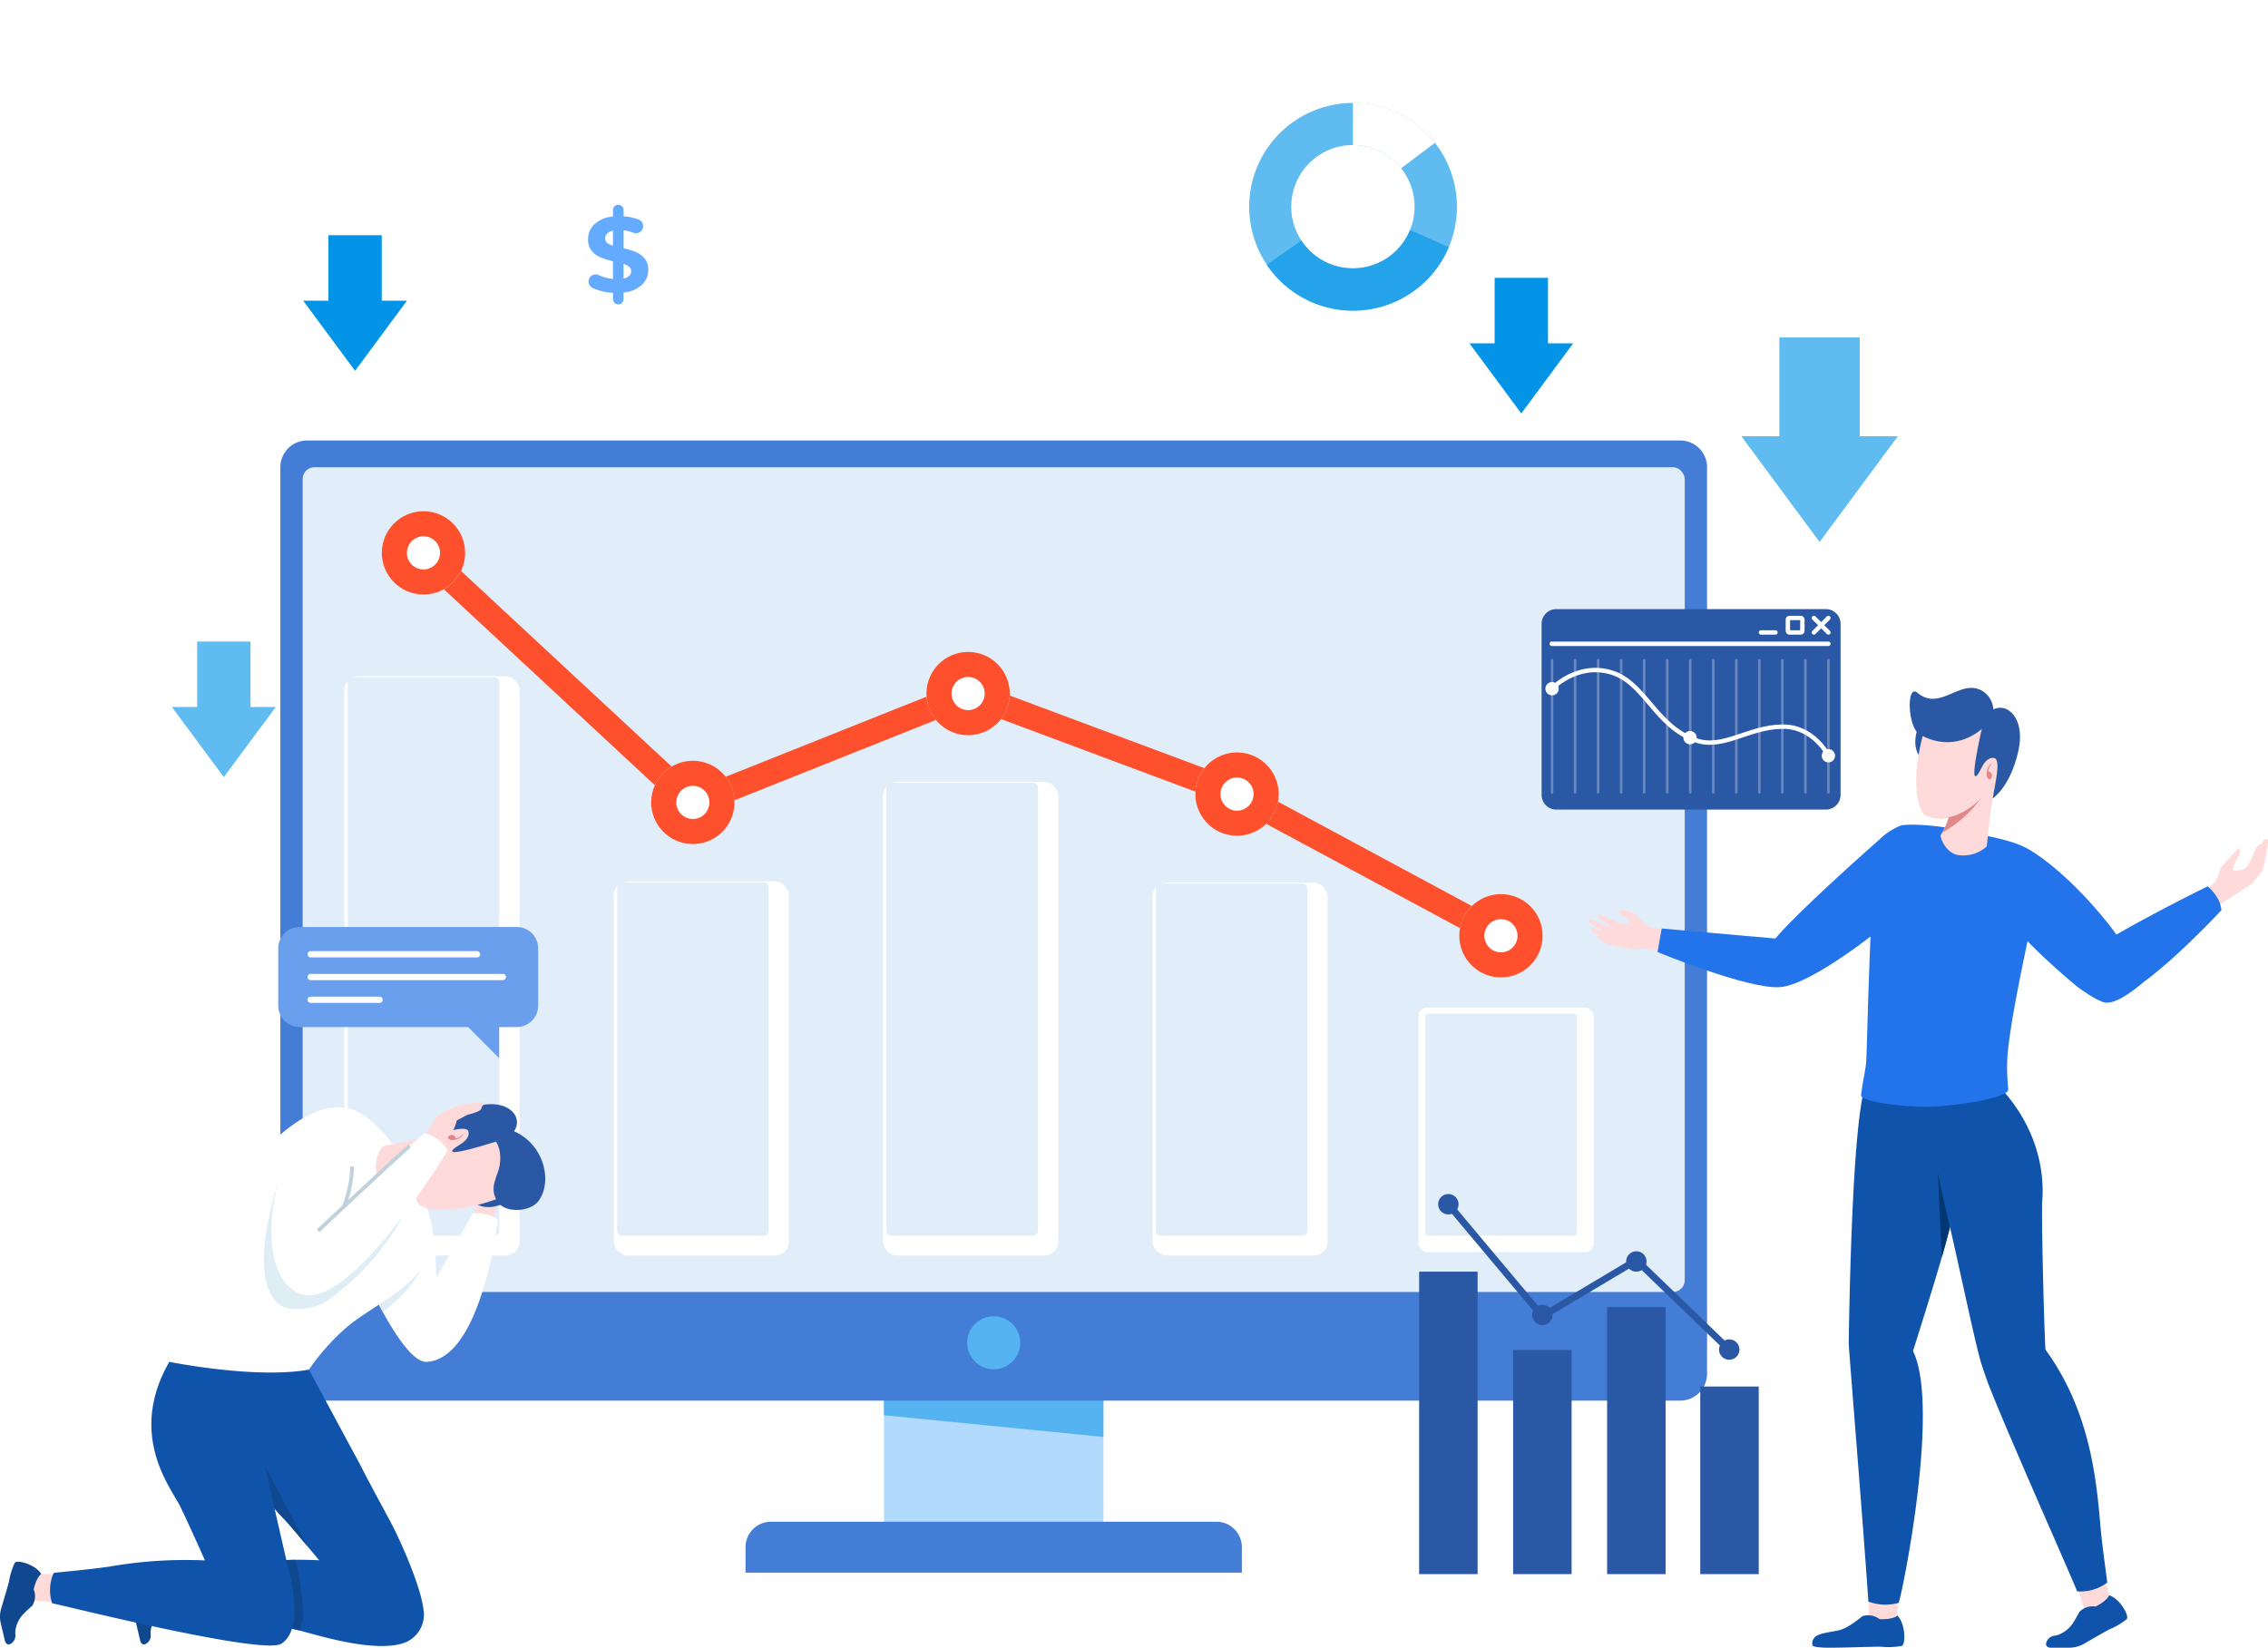 <svg xmlns="http://www.w3.org/2000/svg" xmlns:xlink="http://www.w3.org/1999/xlink" width="477.746" height="347.163" viewBox="0 0 477.746 347.163">
  <defs>
    <filter id="Rectangle_34952" x="70.671" y="140.622" width="38.778" height="123.902" filterUnits="userSpaceOnUse">
      <feOffset dx="1.863" dy="1.863" input="SourceAlpha"/>
      <feGaussianBlur result="blur"/>
      <feFlood flood-color="#5295bc" flood-opacity="0.302"/>
      <feComposite operator="in" in2="blur"/>
      <feComposite in="SourceGraphic"/>
    </filter>
    <filter id="Rectangle_34954" x="127.413" y="183.824" width="38.778" height="80.699" filterUnits="userSpaceOnUse">
      <feOffset dx="1.863" dy="1.863" input="SourceAlpha"/>
      <feGaussianBlur result="blur-2"/>
      <feFlood flood-color="#5295bc" flood-opacity="0.302"/>
      <feComposite operator="in" in2="blur-2"/>
      <feComposite in="SourceGraphic"/>
    </filter>
    <filter id="Rectangle_34956" x="184.154" y="162.857" width="38.778" height="101.667" filterUnits="userSpaceOnUse">
      <feOffset dx="1.863" dy="1.863" input="SourceAlpha"/>
      <feGaussianBlur result="blur-3"/>
      <feFlood flood-color="#5295bc" flood-opacity="0.302"/>
      <feComposite operator="in" in2="blur-3"/>
      <feComposite in="SourceGraphic"/>
    </filter>
    <filter id="Rectangle_34958" x="240.896" y="184.115" width="38.778" height="80.408" filterUnits="userSpaceOnUse">
      <feOffset dx="1.863" dy="1.863" input="SourceAlpha"/>
      <feGaussianBlur result="blur-4"/>
      <feFlood flood-color="#5295bc" flood-opacity="0.302"/>
      <feComposite operator="in" in2="blur-4"/>
      <feComposite in="SourceGraphic"/>
    </filter>
    <filter id="Rectangle_34960" x="297.637" y="211.125" width="38.07" height="52.69" filterUnits="userSpaceOnUse">
      <feOffset dx="1.155" dy="1.155" input="SourceAlpha"/>
      <feGaussianBlur result="blur-5"/>
      <feFlood flood-color="#5295bc" flood-opacity="0.302"/>
      <feComposite operator="in" in2="blur-5"/>
      <feComposite in="SourceGraphic"/>
    </filter>
  </defs>
  <g id="Group_98027" data-name="Group 98027" transform="translate(-143.504 -68.927)">
    <g id="Group_98037" data-name="Group 98037" transform="translate(202.559 161.735)">
      <g id="Group_98028" data-name="Group 98028">
        <rect id="Rectangle_34950" data-name="Rectangle 34950" width="46.223" height="33.407" transform="translate(127.152 195.511)" fill="#b1dafc"/>
        <path id="Path_152983" data-name="Path 152983" d="M397.043,387.716,350.82,383.14v-9.862h46.223Z" transform="translate(-223.668 -177.767)" fill="#56b3f2"/>
        <path id="Path_152984" data-name="Path 152984" d="M418.909,407.72H325.087a5.365,5.365,0,0,0-5.365,5.365v5.365H424.274v-5.365A5.366,5.366,0,0,0,418.909,407.72Z" transform="translate(-221.734 -179.909)" fill="#447dd5"/>
        <path id="Path_152985" data-name="Path 152985" d="M510.124,164.8H220.875a5.639,5.639,0,0,0-5.639,5.639V361.457a5.639,5.639,0,0,0,5.639,5.639H510.124a5.64,5.64,0,0,0,5.64-5.639V170.441a5.64,5.64,0,0,0-5.64-5.639Z" transform="translate(-215.236 -164.802)" fill="#447dd5"/>
        <rect id="Rectangle_34951" data-name="Rectangle 34951" width="291.129" height="173.761" rx="2.458" transform="translate(4.699 5.639)" fill="#e1edf9"/>
        <path id="Path_152986" data-name="Path 152986" d="M380.676,367.149a5.582,5.582,0,1,1-5.582-5.582A5.582,5.582,0,0,1,380.676,367.149Z" transform="translate(-224.83 -177.038)" fill="#56b3f2"/>
      </g>
      <g id="Group_98036" data-name="Group 98036" transform="translate(11.616 14.902)">
        <g id="Group_98034" data-name="Group 98034" transform="translate(0 32.912)">
          <g id="Group_98029" data-name="Group 98029">
            <g transform="matrix(1, 0, 0, 1, -70.67, -140.62)" filter="url(#Rectangle_34952)">
              <rect id="Rectangle_34952-2" data-name="Rectangle 34952" width="36.915" height="122.039" rx="2.961" transform="translate(70.67 140.62)" fill="#fff"/>
            </g>
            <path id="Rectangle_34953" data-name="Rectangle 34953" d="M1.041,0H30.855A1.041,1.041,0,0,1,31.9,1.041V116.633a1.042,1.042,0,0,1-1.042,1.042H1.042A1.042,1.042,0,0,1,0,116.633V1.041A1.041,1.041,0,0,1,1.041,0Z" transform="translate(2.584 2.055)" fill="#e1edf9"/>
          </g>
          <g id="Group_98030" data-name="Group 98030" transform="translate(56.742 43.203)">
            <g transform="matrix(1, 0, 0, 1, -127.41, -183.82)" filter="url(#Rectangle_34954)">
              <rect id="Rectangle_34954-2" data-name="Rectangle 34954" width="36.915" height="78.837" rx="2.961" transform="translate(127.41 183.82)" fill="#fff"/>
            </g>
            <path id="Rectangle_34955" data-name="Rectangle 34955" d="M1.042,0H30.855A1.041,1.041,0,0,1,31.9,1.041V73.431a1.042,1.042,0,0,1-1.042,1.042H1.042A1.042,1.042,0,0,1,0,73.431V1.042A1.042,1.042,0,0,1,1.042,0Z" transform="translate(2.584 2.055)" fill="#e1edf9"/>
          </g>
          <g id="Group_98031" data-name="Group 98031" transform="translate(113.483 22.235)">
            <g transform="matrix(1, 0, 0, 1, -184.15, -162.86)" filter="url(#Rectangle_34956)">
              <rect id="Rectangle_34956-2" data-name="Rectangle 34956" width="36.915" height="99.804" rx="2.961" transform="translate(184.15 162.86)" fill="#fff"/>
            </g>
            <path id="Rectangle_34957" data-name="Rectangle 34957" d="M1.041,0H30.855A1.041,1.041,0,0,1,31.9,1.041V94.4a1.041,1.041,0,0,1-1.041,1.041H1.042A1.042,1.042,0,0,1,0,94.4V1.041A1.041,1.041,0,0,1,1.041,0Z" transform="translate(2.584 2.055)" fill="#e1edf9"/>
          </g>
          <g id="Group_98032" data-name="Group 98032" transform="translate(170.224 43.494)">
            <g transform="matrix(1, 0, 0, 1, -240.9, -184.12)" filter="url(#Rectangle_34958)">
              <rect id="Rectangle_34958-2" data-name="Rectangle 34958" width="36.915" height="78.545" rx="2.961" transform="translate(240.9 184.12)" fill="#fff"/>
            </g>
            <path id="Rectangle_34959" data-name="Rectangle 34959" d="M1.041,0H30.855A1.041,1.041,0,0,1,31.9,1.041v72.1a1.042,1.042,0,0,1-1.042,1.042H1.042A1.042,1.042,0,0,1,0,73.139V1.041A1.041,1.041,0,0,1,1.041,0Z" transform="translate(2.584 2.055)" fill="#e1edf9"/>
          </g>
          <g id="Group_98033" data-name="Group 98033" transform="translate(226.966 70.503)">
            <g transform="matrix(1, 0, 0, 1, -297.64, -211.13)" filter="url(#Rectangle_34960)">
              <rect id="Rectangle_34960-2" data-name="Rectangle 34960" width="36.915" height="51.536" rx="1.835" transform="translate(297.64 211.13)" fill="#fff"/>
            </g>
            <rect id="Rectangle_34961" data-name="Rectangle 34961" width="31.896" height="46.784" rx="0.624" transform="translate(2.584 2.442)" fill="#e1edf9"/>
          </g>
        </g>
        <g id="Group_98035" data-name="Group 98035" transform="translate(9.754)">
          <path id="Path_152987" data-name="Path 152987" d="M247.3,190.053l56.816,52.778,58.043-23.153,56.471,21.088,55.635,29.959" transform="translate(-238.6 -181.275)" fill="none" stroke="#fe502d" stroke-miterlimit="10" stroke-width="5.286"/>
          <g id="Ellipse_4695" data-name="Ellipse 4695" fill="#fff" stroke="#fe502d" stroke-miterlimit="10" stroke-width="5.286">
            <circle cx="8.778" cy="8.778" r="8.778" stroke="none"/>
            <circle cx="8.778" cy="8.778" r="6.136" fill="none"/>
          </g>
          <g id="Ellipse_4696" data-name="Ellipse 4696" transform="translate(54.953 67.868) rotate(-76.662)" fill="#fff" stroke="#fe502d" stroke-miterlimit="10" stroke-width="5.286">
            <circle cx="8.778" cy="8.778" r="8.778" stroke="none"/>
            <circle cx="8.778" cy="8.778" r="6.136" fill="none"/>
          </g>
          <g id="Ellipse_4697" data-name="Ellipse 4697" transform="translate(114.727 29.641)" fill="#fff" stroke="#fe502d" stroke-miterlimit="10" stroke-width="5.286">
            <circle cx="8.778" cy="8.778" r="8.778" stroke="none"/>
            <circle cx="8.778" cy="8.778" r="6.136" fill="none"/>
          </g>
          <g id="Ellipse_4698" data-name="Ellipse 4698" transform="translate(170.128 66.929) rotate(-81.181)" fill="#fff" stroke="#fe502d" stroke-miterlimit="10" stroke-width="5.286">
            <circle cx="8.778" cy="8.778" r="8.778" stroke="none"/>
            <circle cx="8.778" cy="8.778" r="6.136" fill="none"/>
          </g>
          <g id="Ellipse_4699" data-name="Ellipse 4699" transform="translate(224.263 84.727) rotate(-22.64)" fill="#fff" stroke="#fe502d" stroke-miterlimit="10" stroke-width="5.286">
            <circle cx="8.778" cy="8.778" r="8.778" stroke="none"/>
            <circle cx="8.778" cy="8.778" r="6.136" fill="none"/>
          </g>
        </g>
      </g>
    </g>
    <g id="Group_98048" data-name="Group 98048" transform="translate(468.237 197.266)">
      <path id="Rectangle_34962" data-name="Rectangle 34962" d="M3.093,0h56.79a3.093,3.093,0,0,1,3.093,3.093v36.05a3.093,3.093,0,0,1-3.093,3.093H3.092A3.092,3.092,0,0,1,0,39.143V3.093A3.093,3.093,0,0,1,3.093,0Z" fill="#2a58a5"/>
      <g id="Group_98045" data-name="Group 98045" transform="translate(2.206 10.755)" opacity="0.29">
        <line id="Line_151" data-name="Line 151" y2="27.865" fill="none" stroke="#fff" stroke-linecap="round" stroke-miterlimit="10" stroke-width="0.529"/>
        <line id="Line_152" data-name="Line 152" y2="27.865" transform="translate(4.851)" fill="none" stroke="#fff" stroke-linecap="round" stroke-miterlimit="10" stroke-width="0.529"/>
        <line id="Line_153" data-name="Line 153" y2="27.865" transform="translate(9.702)" fill="none" stroke="#fff" stroke-linecap="round" stroke-miterlimit="10" stroke-width="0.529"/>
        <line id="Line_154" data-name="Line 154" y2="27.865" transform="translate(14.553)" fill="none" stroke="#fff" stroke-linecap="round" stroke-miterlimit="10" stroke-width="0.529"/>
        <line id="Line_155" data-name="Line 155" y2="27.865" transform="translate(19.404)" fill="none" stroke="#fff" stroke-linecap="round" stroke-miterlimit="10" stroke-width="0.529"/>
        <line id="Line_156" data-name="Line 156" y2="27.865" transform="translate(24.254)" fill="none" stroke="#fff" stroke-linecap="round" stroke-miterlimit="10" stroke-width="0.529"/>
        <line id="Line_157" data-name="Line 157" y2="27.865" transform="translate(29.105)" fill="none" stroke="#fff" stroke-linecap="round" stroke-miterlimit="10" stroke-width="0.529"/>
        <line id="Line_158" data-name="Line 158" y2="27.865" transform="translate(33.956)" fill="none" stroke="#fff" stroke-linecap="round" stroke-miterlimit="10" stroke-width="0.529"/>
        <line id="Line_159" data-name="Line 159" y2="27.865" transform="translate(38.807)" fill="none" stroke="#fff" stroke-linecap="round" stroke-miterlimit="10" stroke-width="0.529"/>
        <line id="Line_160" data-name="Line 160" y2="27.865" transform="translate(43.658)" fill="none" stroke="#fff" stroke-linecap="round" stroke-miterlimit="10" stroke-width="0.529"/>
        <line id="Line_161" data-name="Line 161" y2="27.865" transform="translate(48.509)" fill="none" stroke="#fff" stroke-linecap="round" stroke-miterlimit="10" stroke-width="0.529"/>
        <line id="Line_162" data-name="Line 162" y2="27.865" transform="translate(53.36)" fill="none" stroke="#fff" stroke-linecap="round" stroke-miterlimit="10" stroke-width="0.529"/>
        <line id="Line_163" data-name="Line 163" y2="27.865" transform="translate(58.211)" fill="none" stroke="#fff" stroke-linecap="round" stroke-miterlimit="10" stroke-width="0.529"/>
      </g>
      <line id="Line_164" data-name="Line 164" x2="58.29" transform="translate(2.127 7.306)" fill="none" stroke="#fff" stroke-linecap="round" stroke-miterlimit="10" stroke-width="0.924"/>
      <g id="Group_98047" data-name="Group 98047" transform="translate(46.211 1.861)">
        <g id="Group_98046" data-name="Group 98046" transform="translate(11.15)">
          <line id="Line_165" data-name="Line 165" x2="3.054" y2="3.054" fill="none" stroke="#fff" stroke-linecap="round" stroke-miterlimit="10" stroke-width="0.924"/>
          <line id="Line_166" data-name="Line 166" x1="3.054" y2="3.054" fill="none" stroke="#fff" stroke-linecap="round" stroke-miterlimit="10" stroke-width="0.924"/>
        </g>
        <rect id="Rectangle_34963" data-name="Rectangle 34963" width="3.054" height="3.054" rx="0.323" transform="translate(5.665)" fill="none" stroke="#fff" stroke-linecap="round" stroke-miterlimit="10" stroke-width="0.924"/>
        <line id="Line_167" data-name="Line 167" x2="3.054" transform="translate(0 3.054)" fill="none" stroke="#fff" stroke-linecap="round" stroke-miterlimit="10" stroke-width="0.924"/>
      </g>
      <path id="Path_152997" data-name="Path 152997" d="M500.8,220.352s5.182-5.575,12.392-3.521c7.287,2.076,9.341,11.388,18.014,14.363,5.748,1.971,11.047-2.826,18.2-2.894,6.628-.063,9.682,6.133,9.682,6.133" transform="translate(-498.673 -203.541)" fill="none" stroke="#fff" stroke-linecap="round" stroke-miterlimit="10" stroke-width="0.924"/>
      <path id="Path_152998" data-name="Path 152998" d="M502.19,220.476a1.4,1.4,0,1,1-1.4-1.4A1.4,1.4,0,0,1,502.19,220.476Z" transform="translate(-498.585 -203.709)" fill="#fff"/>
      <path id="Path_152999" data-name="Path 152999" d="M533.183,231.479a1.4,1.4,0,1,1-1.4-1.4A1.4,1.4,0,0,1,533.183,231.479Z" transform="translate(-500.512 -204.393)" fill="#fff"/>
      <path id="Path_153000" data-name="Path 153000" d="M564.26,235.538a1.4,1.4,0,1,1-1.4-1.4A1.4,1.4,0,0,1,564.26,235.538Z" transform="translate(-502.445 -204.645)" fill="#fff"/>
    </g>
    <g id="Group_98060" data-name="Group 98060" transform="translate(150.298 68.927)">
      <g id="Group_98049" data-name="Group 98049" transform="translate(51.815 195.313)">
        <path id="Path_153001" data-name="Path 153001" d="M188.329,274.105H142.6a4.512,4.512,0,0,0-4.511,4.512v12.059a4.512,4.512,0,0,0,4.511,4.512h35.476l6.551,6.551v-6.551h3.7a4.512,4.512,0,0,0,4.512-4.512V278.617A4.512,4.512,0,0,0,188.329,274.105Z" transform="translate(-138.09 -274.105)" fill="#699fed"/>
        <line id="Line_168" data-name="Line 168" x2="35.052" transform="translate(6.831 5.749)" fill="none" stroke="#fff" stroke-linecap="round" stroke-miterlimit="10" stroke-width="1.319"/>
        <line id="Line_169" data-name="Line 169" x2="40.485" transform="translate(6.831 10.542)" fill="none" stroke="#fff" stroke-linecap="round" stroke-miterlimit="10" stroke-width="1.319"/>
        <line id="Line_170" data-name="Line 170" x2="14.515" transform="translate(6.831 15.334)" fill="none" stroke="#fff" stroke-linecap="round" stroke-miterlimit="10" stroke-width="1.319"/>
      </g>
      <g id="Group_98050" data-name="Group 98050" transform="translate(0 0)">
        <path id="Path_153002" data-name="Path 153002" d="M187.644,223.778v-13.8H176.407v13.8H171.1l10.925,14.766,10.925-14.766Z" transform="translate(-141.673 -74.804)" fill="#0394e7" opacity="0.63" style="mix-blend-mode: multiply;isolation: isolate"/>
        <path id="Path_153003" data-name="Path 153003" d="M165.216,160.193v-13.8H153.979v13.8h-5.306L159.6,174.959l10.925-14.766Z" transform="translate(-91.597 -96.832)" fill="#0394e7" style="mix-blend-mode: multiply;isolation: isolate"/>
        <path id="Path_153004" data-name="Path 153004" d="M565.786,142.065v-13.8H554.548v13.8h-5.306l10.925,14.766,10.925-14.766Z" transform="translate(-246.502 -69.722)" fill="#0394e7" style="mix-blend-mode: multiply;isolation: isolate"/>
        <path id="Path_153005" data-name="Path 153005" d="M317.3,116.529V95.714H300.35v20.815h-8L308.825,138.8,325.3,116.529Z" transform="translate(-224.345 -95.714)" fill="#fff"/>
        <path id="Path_153006" data-name="Path 153006" d="M123.52,262.231V241.416H106.57v20.815h-8L115.045,284.5l16.479-22.272Z" transform="translate(-98.566 -68.914)" fill="#fff"/>
        <path id="Path_153007" data-name="Path 153007" d="M641.871,191.631V170.815h-16.95v20.815h-8L633.4,213.9l16.479-22.272Z" transform="translate(-256.902 -99.712)" fill="#0394e7" opacity="0.63" style="mix-blend-mode: multiply;isolation: isolate"/>
      </g>
      <g id="Group_98053" data-name="Group 98053" transform="translate(8.074 30.395)">
        <g id="Group_98051" data-name="Group 98051" transform="translate(0 19.165)">
          <path id="Path_153008" data-name="Path 153008" d="M124.542,200.475v-3.492h-1.463a9.128,9.128,0,0,0-1.4-3.395l1.031-1.032-2.468-2.469-1.031,1.031a9.142,9.142,0,0,0-3.4-1.4v-1.46H112.32v1.46a9.127,9.127,0,0,0-3.4,1.4l-1.03-1.031-2.469,2.469,1.031,1.031a9.134,9.134,0,0,0-1.4,3.4h-1.461v3.492h1.461a9.148,9.148,0,0,0,1.4,3.395l-1.031,1.032,2.469,2.469,1.032-1.032a9.129,9.129,0,0,0,3.395,1.4V209.2h3.491V207.74a9.129,9.129,0,0,0,3.395-1.4l1.033,1.032,2.468-2.469-1.032-1.032a9.117,9.117,0,0,0,1.4-3.395Zm-10.476,4.088a5.833,5.833,0,1,1,5.83-5.836A5.833,5.833,0,0,1,114.065,204.562Z" transform="translate(-103.591 -188.253)" fill="#fff"/>
          <path id="Path_153009" data-name="Path 153009" d="M136.627,210.352v-2.338h-.979a6.1,6.1,0,0,0-.939-2.272l.69-.69-1.652-1.653-.69.69a6.114,6.114,0,0,0-2.273-.941v-.977h-2.337v.977a6.139,6.139,0,0,0-2.274.94l-.689-.689-1.653,1.653.69.689a6.109,6.109,0,0,0-.939,2.273H122.6v2.338h.978a6.107,6.107,0,0,0,.939,2.272l-.69.691,1.653,1.652.69-.69a6.115,6.115,0,0,0,2.273.938v.98h2.337v-.98a6.1,6.1,0,0,0,2.272-.938l.691.69,1.652-1.652-.69-.691a6.106,6.106,0,0,0,.939-2.272Zm-7.012,2.737a3.9,3.9,0,1,1,3.9-3.907A3.9,3.9,0,0,1,129.615,213.089Z" transform="translate(-104.773 -189.119)" fill="#fff"/>
        </g>
        <g id="Group_98052" data-name="Group 98052" transform="translate(179.09)">
          <path id="Path_153010" data-name="Path 153010" d="M377.613,115.551a12.926,12.926,0,0,0,1.985,4.806l-1.46,1.459,3.5,3.5,1.46-1.46a12.934,12.934,0,0,0,4.806,1.984v2.072h4.942v-2.072a12.928,12.928,0,0,0,4.806-1.984l1.46,1.46,3.5-3.5-1.459-1.459a12.936,12.936,0,0,0,1.985-4.806h2.07v-4.943h-2.069a12.946,12.946,0,0,0-1.985-4.807l1.458-1.459-3.5-3.5L397.65,102.3a12.908,12.908,0,0,0-4.808-1.986V98.251H387.9v2.067a12.916,12.916,0,0,0-4.808,1.987l-1.458-1.459-3.5,3.5,1.459,1.46a12.927,12.927,0,0,0-1.985,4.806h-2.07v4.943Zm4.505-2.474a8.253,8.253,0,1,1,8.254,8.26A8.254,8.254,0,0,1,382.118,113.077Z" transform="translate(-360.108 -98.251)" fill="#fff"/>
          <path id="Path_153011" data-name="Path 153011" d="M360.47,129.533a8.667,8.667,0,0,0,1.329,3.218l-.977.977,2.34,2.34.977-.978a8.645,8.645,0,0,0,3.217,1.328v1.388h3.31v-1.387a8.666,8.666,0,0,0,3.218-1.328l.977.977,2.34-2.34-.977-.977a8.661,8.661,0,0,0,1.329-3.218h1.385v-3.309h-1.384a8.657,8.657,0,0,0-1.33-3.219l.977-.976-2.34-2.34-.976.976a8.657,8.657,0,0,0-3.219-1.33v-1.384h-3.31v1.384a8.633,8.633,0,0,0-3.218,1.331l-.976-.977-2.34,2.34.977.977a8.629,8.629,0,0,0-1.329,3.218h-1.386v3.309Zm3.016-1.656a5.525,5.525,0,1,1,5.525,5.53A5.525,5.525,0,0,1,363.486,127.877Z" transform="translate(-359.084 -99.476)" fill="#fff"/>
        </g>
      </g>
      <g id="Group_98058" data-name="Group 98058" transform="translate(106.566 36.786)">
        <g id="Group_98057" data-name="Group 98057" transform="translate(0)">
          <circle id="Ellipse_4701" data-name="Ellipse 4701" cx="15.11" cy="15.11" r="15.11" transform="matrix(0.123, -0.992, 0.992, 0.123, 0, 29.99)" fill="#fff"/>
          <g id="Group_98056" data-name="Group 98056" transform="translate(10.515 6.362)">
            <path id="Path_153013" data-name="Path 153013" d="M223.994,128.713a6.512,6.512,0,0,1-3.861,1.618v1.383a1.116,1.116,0,0,1-1.116,1.117h0a1.117,1.117,0,0,1-1.117-1.117V130.4a12.122,12.122,0,0,1-3.146-.58,10.351,10.351,0,0,1-1.123-.438,1.5,1.5,0,0,1-.741-1.981h0a1.473,1.473,0,0,1,1.941-.765q.347.163.726.3a9.04,9.04,0,0,0,2.343.536v-3.727a16.914,16.914,0,0,1-2.678-.849,4.731,4.731,0,0,1-1.83-1.373,3.678,3.678,0,0,1-.736-2.4,4.3,4.3,0,0,1,1.35-3.181,6.42,6.42,0,0,1,3.894-1.618v-1.362a1.117,1.117,0,0,1,1.117-1.117h0a1.117,1.117,0,0,1,1.116,1.117v1.317a11.256,11.256,0,0,1,3.234.7,1.478,1.478,0,0,1,.777,1.937h0a1.5,1.5,0,0,1-1.946.82,8.352,8.352,0,0,0-2.064-.514v3.794a15.984,15.984,0,0,1,2.644.814A4.639,4.639,0,0,1,224.6,123.2a3.642,3.642,0,0,1,.737,2.377A4.229,4.229,0,0,1,223.994,128.713Zm-7.322-8.85a3.5,3.5,0,0,0,1.228.6v-3.17a2.421,2.421,0,0,0-1.249.637,1.449,1.449,0,0,0-.4,1.016A1.141,1.141,0,0,0,216.673,119.863Zm4.666,6.942a1.311,1.311,0,0,0,.4-.96,1.153,1.153,0,0,0-.414-.914,3.617,3.617,0,0,0-1.193-.626v3.081A2.419,2.419,0,0,0,221.338,126.8Z" transform="translate(-212.656 -111.849)" fill="#64aaff"/>
          </g>
        </g>
      </g>
      <g id="Group_98059" data-name="Group 98059" transform="translate(256.298 21.649)">
        <path id="Path_153014" data-name="Path 153014" d="M486.841,108.126a21.885,21.885,0,1,0,2.917,21.991V130.1a21.916,21.916,0,0,0-2.917-21.978Zm-17.278,26.439a12.981,12.981,0,0,1-10.849-5.847,12.848,12.848,0,0,1-2.138-7.141,12.988,12.988,0,1,1,12.988,12.989Z" transform="translate(-447.666 -99.679)" fill="#0394e7" opacity="0.63" style="mix-blend-mode: multiply;isolation: isolate"/>
        <path id="Path_153015" data-name="Path 153015" d="M488.293,108.126l-7.127,5.36a12.926,12.926,0,0,0-10.151-4.884V99.679A21.866,21.866,0,0,1,488.293,108.126Z" transform="translate(-449.118 -99.679)" fill="#fff"/>
        <path id="Path_153016" data-name="Path 153016" d="M490.006,131.881v.013a21.921,21.921,0,0,1-38.357,3.709l7.312-5.108a12.989,12.989,0,0,0,22.874-2.231Z" transform="translate(-447.914 -101.457)" fill="#0394e7" opacity="0.63" style="mix-blend-mode: multiply;isolation: isolate"/>
      </g>
    </g>
    <g id="Group_98062" data-name="Group 98062" transform="translate(442.439 320.511)">
      <rect id="Rectangle_34964" data-name="Rectangle 34964" width="12.319" height="56.247" transform="translate(51.918 80.076) rotate(180)" fill="#2a58a5"/>
      <rect id="Rectangle_34965" data-name="Rectangle 34965" width="12.319" height="47.228" transform="translate(32.119 80.076) rotate(180)" fill="#2a58a5"/>
      <rect id="Rectangle_34966" data-name="Rectangle 34966" width="12.319" height="39.528" transform="translate(71.536 80.076) rotate(180)" fill="#2a58a5"/>
      <rect id="Rectangle_34967" data-name="Rectangle 34967" width="12.319" height="63.727" transform="translate(12.319 80.076) rotate(180)" fill="#2a58a5"/>
      <g id="Group_98061" data-name="Group 98061" transform="translate(4.015)">
        <path id="Path_153017" data-name="Path 153017" d="M536.807,367.1l-19.619-18.919L497.39,360l-19.8-23.608" transform="translate(-475.445 -334.249)" fill="none" stroke="#2a58a5" stroke-miterlimit="10" stroke-width="1.444"/>
        <path id="Path_153018" data-name="Path 153018" d="M538.388,368.9a2.145,2.145,0,1,0,2.146-2.145A2.145,2.145,0,0,0,538.388,368.9Z" transform="translate(-479.226 -336.138)" fill="#2a58a5"/>
        <path id="Path_153019" data-name="Path 153019" d="M517.527,349.111a2.145,2.145,0,1,0,2.146-2.145A2.144,2.144,0,0,0,517.527,349.111Z" transform="translate(-477.929 -334.907)" fill="#2a58a5"/>
        <path id="Path_153020" data-name="Path 153020" d="M496.415,361.134a2.145,2.145,0,1,0,2.145-2.146A2.145,2.145,0,0,0,496.415,361.134Z" transform="translate(-476.616 -335.654)" fill="#2a58a5"/>
        <path id="Path_153021" data-name="Path 153021" d="M475.3,336.252a2.145,2.145,0,1,0,2.145-2.145A2.145,2.145,0,0,0,475.3,336.252Z" transform="translate(-475.303 -334.107)" fill="#2a58a5"/>
      </g>
    </g>
    <g id="Group_98070" data-name="Group 98070" transform="translate(143.504 213.864)">
      <g id="Group_98067" data-name="Group 98067" transform="translate(334.793)">
        <g id="Group_98063" data-name="Group 98063" transform="translate(46.952 182.727)">
          <path id="Path_153022" data-name="Path 153022" d="M571.993,420.087v9.387a13.208,13.208,0,0,0,6,0l.445-10.5" transform="translate(-560.112 -415.465)" fill="#fedada"/>
          <path id="Path_153023" data-name="Path 153023" d="M577.262,428.816s-.814.847-3.758.74a3.977,3.977,0,0,0-3.632-.629s-2.953,2.579-5.045,3-4.541.674-5.108,1.6a1.9,1.9,0,0,0-.354,1.525s-.142.39,2.412.5,10.747-.249,12.166-.177a15.7,15.7,0,0,0,4.221-.177C579.049,434.911,578.969,430.453,577.262,428.816Z" transform="translate(-559.324 -416.071)" fill="#0f54aa"/>
          <path id="Path_153024" data-name="Path 153024" d="M617.606,418.106l2.684,8.71a12.826,12.826,0,0,0,5.57-1.716l-2.589-9.869" transform="translate(-562.949 -415.232)" fill="#fedada"/>
          <path id="Path_153025" data-name="Path 153025" d="M628.825,429.282a14.934,14.934,0,0,1-3.526,2.1c-.695.315-3.112,1.722-5.5,3.1a6.351,6.351,0,0,1-3.1.811H612.8c-.729,0-.993-.5-.973-.814a2.038,2.038,0,0,1,1.883-1.719,4.886,4.886,0,0,0,.862-.251,6.357,6.357,0,0,0,3.055-2.6c.723-1.155,1.231-2.164,1.231-2.164a3.866,3.866,0,0,1,3.394-1.125c2.566-1.275,2.863-2.368,2.863-2.368C627.335,424.863,629.454,428.637,628.825,429.282Z" transform="translate(-562.589 -415.793)" fill="#0f54aa"/>
        </g>
        <path id="Path_153026" data-name="Path 153026" d="M590.049,331.777a37.6,37.6,0,0,1-.422,3.937c-.379,2.278-1.335,5.892-2.489,9.929-2,6.933-4.612,15.1-6.075,19.828,5.653,11.574-2.005,49.858-3.015,53.037a10.3,10.3,0,0,1-6.392-.263c-1.205-17.665-4.161-53.643-4.147-54.5.784-47.558,3.139-55.308,4.419-55.815,2.826-1.055,11.245-3.307,14.55,1.5C589.923,314.479,590.471,325,590.049,331.777Z" transform="translate(-512.881 -225.741)" fill="#0f54aa"/>
        <path id="Path_153027" data-name="Path 153027" d="M591.284,332.941a37.571,37.571,0,0,1-.422,3.937c-.379,2.278-1.335,5.892-2.489,9.929-.352-5.723-1.012-21.615-1.012-21.615Z" transform="translate(-514.115 -226.905)" fill="#023872"/>
        <path id="Path_153028" data-name="Path 153028" d="M622.673,414.251a9.334,9.334,0,0,1-6.364,1.847c.506.7-16.36-37.11-19.088-44.789-.169-.492-.872-2.545-1.083-3.235-1.293-4.021-5.5-24.52-7.5-32.536l-5.685-25.745s-7.759,1.051-2.2.728c7.059-.422,15.862-3.938,15.862-3.938,11.76,10.038,12.84,21.582,12.359,27.348-.194,2.334.343,25.473.679,31.235,9.006,12.394,10.643,26.043,11.541,36.724C621.567,406.358,622.464,412.378,622.673,414.251Z" transform="translate(-513.58 -225.748)" fill="#0f54aa"/>
        <path id="Path_153029" data-name="Path 153029" d="M574.145,254.25a14.008,14.008,0,0,1,4.592-2.987c2.386-.4,8.507.042,12.777,1.15,4.954,1.285,10.714,2.372,11.568,4.248.812,1.786,3.661,11.677,2.471,17.982-.534,2.836-3.2,14.744-4.229,23.151-.689,5.646.168,9.109-.118,9.44-1.592,1.844-12.393,3.323-17.5,3.323-4.547,0-12.537-.927-13.417-2.285.257-2.794.877-4.909,1.077-7.175S572.359,256.3,574.145,254.25Z" transform="translate(-513.054 -222.299)" fill="#2374ea"/>
        <g id="Group_98065" data-name="Group 98065" transform="translate(0 31.951)">
          <g id="Group_98064" data-name="Group 98064" transform="translate(0 14.918)">
            <path id="Path_153030" data-name="Path 153030" d="M525.966,274.762l-4.049-.968a9.991,9.991,0,0,1-2.221-2.035,4.563,4.563,0,0,0-3.8-1.378c-.417.021-.456.549.285,1.054.494.338,1.359.18,1.654,1.336.131.517-1.33.536-2.082.281s-3.308-1.47-3.963-1.743-1.205.144.5,1.4a22.208,22.208,0,0,0,2.724,1.752,7.783,7.783,0,0,0,.6,1.066.766.766,0,0,0,.3.2,6.956,6.956,0,0,0,.565.99.533.533,0,0,0,.128.11c.157.328.306.646.442.919.527,1.061,2.575.762,3.476.648a29.9,29.9,0,0,1,4.76.753Z" transform="translate(-509.376 -270.365)" fill="#fedada"/>
            <path id="Path_153031" data-name="Path 153031" d="M516,274.545a10.064,10.064,0,0,1-2.581-.54c-1.516-.505-3.449-1.584-3.845-1.628s-.439.461,0,.857a14.836,14.836,0,0,0,2.4,1.472,45.967,45.967,0,0,0,4.5,1.362" transform="translate(-509.258 -270.49)" fill="#fedada"/>
            <path id="Path_153032" data-name="Path 153032" d="M516.55,275.732a10.082,10.082,0,0,1-2.625-.246c-1.563-.33-3.606-1.184-4-1.183s-.385.507.1.852a14.832,14.832,0,0,0,2.546,1.192c.882.321,4.629,1.247,4.629,1.247" transform="translate(-509.282 -270.61)" fill="#fedada"/>
            <path id="Path_153033" data-name="Path 153033" d="M517.909,277.4a10.056,10.056,0,0,1-2.626-.245c-1.563-.331-3.606-1.184-4-1.184s-.385.508.1.852a14.862,14.862,0,0,0,2.546,1.192,45.745,45.745,0,0,0,4.63.845" transform="translate(-509.366 -270.714)" fill="#fedada"/>
          </g>
          <path id="Path_153034" data-name="Path 153034" d="M572.919,254.458s-17.722,15.556-22.356,21.394c0,0,1.983,4.215,5.446,6.077,0,0,10.469-4.955,15.883-8.726" transform="translate(-511.827 -254.458)" fill="#2374ea"/>
          <path id="Path_153035" data-name="Path 153035" d="M549.39,276.519l-23.946-2.107-.88,4.959s18.976,7.825,25.731,7.4c6.778-.43,21.965-12.871,21.965-12.871Z" transform="translate(-510.21 -255.667)" fill="#2374ea"/>
        </g>
        <path id="Path_153036" data-name="Path 153036" d="M606.762,256.218c-3.705-2.079-11.691-3.179-11.691-3.179l6.586,15.759c2.068,5.487,15.83,16.673,15.83,16.673l11.841-4.758C627.139,274.832,615.621,261.19,606.762,256.218Z" transform="translate(-514.595 -222.418)" fill="#2374ea"/>
        <path id="Path_153037" data-name="Path 153037" d="M660.765,254.48c-.37-.4-.919.037-1.158.611-.03.072-.068.184-.112.321l-.018,0c-.611-.037-1.19.713-1.319,1.163s-1.523,3.8-2.339,4.1-2.423.535-2.445,0a11.21,11.21,0,0,1,1.373-2.854c.45-.837.043-1.953-.43-1.266s-2.36,2.489-3.088,3.432-.987,2.746-1.416,3.261A23.332,23.332,0,0,1,647.862,265l2.271,3.322-.361.369s6.543-4.084,7.72-5.042c.968-1.18,1.981-2.376,2.1-2.557C659.832,260.722,661.135,254.882,660.765,254.48Z" transform="translate(-517.878 -222.498)" fill="#fedada"/>
        <path id="Path_153038" data-name="Path 153038" d="M648.476,267.576a9.949,9.949,0,0,0-2.146-2.61s-21.919,10.752-27.289,15.526c0,0,5.99,8.617,8.709,7.624,7.1-2.59,21.474-18.12,21.474-18.12A6.121,6.121,0,0,0,648.476,267.576Z" transform="translate(-516.086 -223.16)" fill="#2374ea"/>
        <g id="Group_98066" data-name="Group 98066" transform="translate(67.489)">
          <path id="Path_153039" data-name="Path 153039" d="M600.963,235.825s-.361,1.665-.87,4.1c-.277,1.379-.616,3-.949,4.709-.657,3.476-.948,7.357-1.275,10.115a7.3,7.3,0,0,1-6.133,1.792c-2.422-.421-3.681-3.576-3.59-4.135.134-.232.257-.443.292-.523a11.775,11.775,0,0,0,1.421-3.246c.046-.112.071-.234.108-.356a13.692,13.692,0,0,0,.3-1.574,12.8,12.8,0,0,0,.059-3.234l.554-.409,9.056-6.5Z" transform="translate(-581.653 -221.348)" fill="#fedada"/>
          <path id="Path_153040" data-name="Path 153040" d="M596.557,245.237l-.007.01a25.134,25.134,0,0,1-8.107,7.145,11.994,11.994,0,0,0,1.423-3.245,8.059,8.059,0,0,1-1.626.239c.041-.4.08-.815.086-1.252l.6-.324,1.342-.585,7.064-3.064S597.067,244.576,596.557,245.237Z" transform="translate(-581.659 -221.866)" fill="#e18889"/>
          <path id="Path_153041" data-name="Path 153041" d="M583.011,229.413s-1.707,4.106.91,6.6l1.58-6.3Z" transform="translate(-581.3 -220.949)" fill="#2a58a5"/>
          <path id="Path_153042" data-name="Path 153042" d="M597.719,242.354a19.028,19.028,0,0,1-1.508,1.708l-.007.01a16.4,16.4,0,0,1-2.952,2.33,12.053,12.053,0,0,1-3.732,1.571,8.059,8.059,0,0,1-1.626.239,6.151,6.151,0,0,1-3.656-.861c-2.04-3.335-1.729-8.584-1.054-12.548.264-1.6.6-3,.846-3.97.231-.881.4-1.4.4-1.4.01-.038.014-.067.025-.105,1.173-5.105,8.059-4.982,12.662-1.876a8.093,8.093,0,0,1,.776.587,9.192,9.192,0,0,1,2.9,3.716c1,2.48.2,5.214-1.038,7.515l-.2.366A21.823,21.823,0,0,1,597.719,242.354Z" transform="translate(-581.313 -220.691)" fill="#fedada"/>
          <path id="Path_153043" data-name="Path 153043" d="M598.581,226.822s-5.986,8.394-15.185,3.437c-2.688-1.448-2.891-10.824-.561-8.851,4.778,4.047,8.989-3.073,13.631-.405A4.917,4.917,0,0,1,598.581,226.822Z" transform="translate(-581.223 -220.388)" fill="#2a58a5"/>
          <path id="Path_153044" data-name="Path 153044" d="M597.572,228.117s-4,16.82-.218,9.181c0,0,.969-2.134,2.541-1.866s.045,6.05-.28,8.513c0,0,3.729-2.427,5.4-10.066s-3.367-11.029-6.379-7.82Z" transform="translate(-582.125 -220.665)" fill="#2a58a5"/>
          <path id="Path_153045" data-name="Path 153045" d="M599.7,237.411s-.893.083-1.153,1.7.774,1.99,1.021,1.14-.522-1.4-.712-1.05A2,2,0,0,1,599.7,237.411Z" transform="translate(-582.298 -221.446)" fill="#e18889"/>
        </g>
        <path id="Path_153046" data-name="Path 153046" d="M618.974,287.224s4.119,3.055,5.856,3.261c2.767.327,7.689-4.1,7.689-4.1l-9.47-5.165Z" transform="translate(-516.081 -224.171)" fill="#2374ea"/>
      </g>
      <g id="Group_98069" data-name="Group 98069" transform="translate(0 87.291)">
        <path id="Path_153047" data-name="Path 153047" d="M258.14,339.251l1.933-4.319,3.574.835-.926,3.967" transform="translate(-158.848 -314.802)" fill="#fedada"/>
        <path id="Path_153048" data-name="Path 153048" d="M262.052,339.646s-3.266,29.409-14.98,30.076c-2.638.154-6.176-4.939-9.229-10.467-.59-1.063-1.151-2.135-1.692-3.2-2.754-5.412-4.784-10.369-4.784-10.369l16.8-4.32a72.694,72.694,0,0,1,.918,10.669l7.741-13.675A10.658,10.658,0,0,1,262.052,339.646Z" transform="translate(-157.184 -315.015)" fill="#fff"/>
        <path id="Path_153049" data-name="Path 153049" d="M246.279,350.974a27.058,27.058,0,0,1-4.607,6.007c-.913.857-2.786,2.479-3.511,3.058-.59-1.063-1.151-2.135-1.692-3.2l4.6-4.049Z" transform="translate(-157.501 -315.799)" fill="#d0e4ef" opacity="0.67"/>
        <path id="Path_153050" data-name="Path 153050" d="M168.417,425.637l-8.807-.582a12.422,12.422,0,0,1,.372-5.631l9.877.234" transform="translate(-152.711 -320.056)" fill="#fedada"/>
        <path id="Path_153051" data-name="Path 153051" d="M155.381,416.932a14.491,14.491,0,0,0-1.193,3.792c-.141.726-.927,3.317-1.688,5.87a6.149,6.149,0,0,0-.072,3.1l.873,3.681c.163.687.69.824.984.734a1.971,1.971,0,0,0,1.2-2.158,4.8,4.8,0,0,1,.044-.868,6.16,6.16,0,0,1,1.769-3.46c.927-.94,1.762-1.644,1.762-1.644a3.741,3.741,0,0,0,.3-3.448c.628-2.7,1.591-3.227,1.591-3.227C159.878,417.348,155.848,416.195,155.381,416.932Z" transform="translate(-152.264 -319.887)" fill="#0f488e"/>
        <path id="Path_153052" data-name="Path 153052" d="M198.817,425.637l-8.807-.582a12.422,12.422,0,0,1,.372-5.631l9.877.234" transform="translate(-154.601 -320.056)" fill="#fedada"/>
        <path id="Path_153053" data-name="Path 153053" d="M185.781,416.932a14.491,14.491,0,0,0-1.193,3.792c-.141.726-.926,3.317-1.688,5.87a6.16,6.16,0,0,0-.072,3.1l.873,3.681c.163.687.69.824.984.734a1.973,1.973,0,0,0,1.2-2.158,4.632,4.632,0,0,1,.044-.868,6.159,6.159,0,0,1,1.768-3.46c.927-.94,1.763-1.644,1.763-1.644a3.744,3.744,0,0,0,.3-3.448c.627-2.7,1.59-3.227,1.59-3.227C190.278,417.348,186.249,416.195,185.781,416.932Z" transform="translate(-154.155 -319.887)" fill="#0f488e"/>
        <path id="Path_153054" data-name="Path 153054" d="M238.956,431.195c-6.326,1.628-17.16-1.746-21.274-2.834-.52-.137-.942-.237-1.225-.293,0,0-4.324-.9-9.49-1.974-7.524-1.555-16.822-3.465-17.1-3.465a9.031,9.031,0,0,1,.32-6.409c1.819-.219,7.68-.713,11.976-1.362,1.024-.156,2.085-.311,3.173-.448,1.554-.21,3.163-.4,4.818-.566,2.149-.2,4.37-.348,6.665-.375h.009c1.636-.018,3.291.009,4.983.1-.878-1.051-1.719-2.066-2.514-3.008l-.009-.009c-2.459-2.944-4.379-5.2-4.919-5.732a37.68,37.68,0,0,1-3.574-4.205c-4.7-6.345-10.76-17.562-9.014-28.981,0,0,11.263,2.934,16.621-.549l11.885,22.051c1.444,2.862,3.885,7.4,6.408,12.059,1.856,3.446,6.463,13.466,7.1,18.833A6.346,6.346,0,0,1,238.956,431.195Z" transform="translate(-154.575 -317.05)" fill="#0f54aa"/>
        <path id="Path_153055" data-name="Path 153055" d="M219.477,426.811a10.13,10.13,0,0,1-.741,4.361c-.52-.137-.942-.237-1.225-.293,0,0-4.324-.9-9.49-1.974l-1.627-3.063v-8.621c1.554-.21,3.163-.4,4.818-.566,2.149-.2,4.37-.348,6.665-.375h.009A72.278,72.278,0,0,1,219.477,426.811Z" transform="translate(-155.631 -319.861)" fill="#0f488e"/>
        <path id="Path_153056" data-name="Path 153056" d="M220.663,412.016c-2.454-2.938-4.378-5.2-4.919-5.731a37.725,37.725,0,0,1-3.576-4.2l-.638-7.412Z" transform="translate(-155.95 -318.517)" fill="#0f488e"/>
        <path id="Path_153057" data-name="Path 153057" d="M212.207,431.089c-3.955,2.5-47.768-8.547-48.261-8.527a8.989,8.989,0,0,1,.32-6.4c1.81-.222,7.679-.721,11.973-1.366a92.755,92.755,0,0,1,19.9-1.27c-2.595-5.8-5.029-11.114-5.577-12.064-2.81-4.849-10.8-16.191-.91-31.44,0,0,7.687,1.922,13.771,0l5.592,24.42c.909,4.516,2.892,12.959,4.509,20.077a.057.057,0,0,0,.007.021C213.611,415.049,217.5,427.745,212.207,431.089Z" transform="translate(-152.963 -316.984)" fill="#0f54aa"/>
        <path id="Path_153058" data-name="Path 153058" d="M190.234,368.242s18.07,3.671,29.4,1.644a47.711,47.711,0,0,1,7.691-8.7c5.318-4.624,14.379-8.195,17.847-15.363s-8.209-28.372-16.665-30.845c-12.013-3.514-28.43,18.6-34.6,33.953C189.156,360.762,188.322,364.906,190.234,368.242Z" transform="translate(-154.566 -313.538)" fill="#fff"/>
        <g id="Group_98068" data-name="Group 98068" transform="translate(79.163 0.414)">
          <path id="Path_153059" data-name="Path 153059" d="M256.333,318.406s-1.593.5-3.923,1.2c-1.322.39-2.878.862-4.516,1.334-3.337.943-7.1,1.562-9.766,2.12a7.151,7.151,0,0,0-1.219,6.144c.621,2.328,3.809,3.285,4.348,3.147.214-.151.41-.289.486-.33a11.528,11.528,0,0,1,3.046-1.667c.105-.054.222-.09.339-.136a13.4,13.4,0,0,1,1.511-.426,12.554,12.554,0,0,1,3.152-.338l.352-.576,5.56-9.4Z" transform="translate(-236.677 -314.188)" fill="#fedada"/>
          <path id="Path_153060" data-name="Path 153060" d="M248.368,323.762l-.009.008a24.633,24.633,0,0,0-6.276,8.533,11.766,11.766,0,0,1,3.045-1.668,7.954,7.954,0,0,0-.093,1.608c.385-.075.789-.148,1.215-.193l.265-.615.455-1.36,2.381-7.162S248.97,323.207,248.368,323.762Z" transform="translate(-237.013 -314.468)" fill="#e18889"/>
          <path id="Path_153061" data-name="Path 153061" d="M265.088,336.014s-3.861,2.021-6.52-.318l6.015-2.088Z" transform="translate(-238.038 -315.133)" fill="#2a58a5"/>
          <path id="Path_153062" data-name="Path 153062" d="M250.1,321.814a19.141,19.141,0,0,0-1.537,1.62l-.009.008a16.1,16.1,0,0,0-2.019,3.083,11.842,11.842,0,0,0-1.212,3.781,7.954,7.954,0,0,0-.093,1.608,6.037,6.037,0,0,0,1.157,3.494c3.432,1.7,8.53.946,12.343-.055,1.544-.4,2.872-.842,3.8-1.169.84-.3,1.336-.515,1.336-.515.037-.014.064-.02.1-.034,4.883-1.588,4.168-8.3.737-12.525a8.148,8.148,0,0,0-.641-.707,9.011,9.011,0,0,0-3.878-2.5c-2.508-.765-5.108.254-7.247,1.664l-.34.229A21.586,21.586,0,0,0,250.1,321.814Z" transform="translate(-237.208 -314.14)" fill="#fedada"/>
          <path id="Path_153063" data-name="Path 153063" d="M262.755,321.15s2.321,1.651,1.631,6c-.363,2.291-2.4,4.714-.452,7.666,1.646,2.5,6.946,2.214,8.691-.219,2.513-3.5,1.5-9.577-2.52-12.947C266.319,318.481,263.7,319.555,262.755,321.15Z" transform="translate(-238.298 -314.262)" fill="#2a58a5"/>
          <path id="Path_153064" data-name="Path 153064" d="M264.272,321.289s-16.076,5.364-8.945,1.006c0,0,2-1.13,1.6-2.642s-5.911.48-8.286,1.009c0,0,2.047-3.85,9.36-6.141s11.06,2.333,8.187,5.552Z" transform="translate(-237.421 -313.908)" fill="#2a58a5"/>
          <path id="Path_153065" data-name="Path 153065" d="M256.055,320.525s0,.879-1.561,1.273-2.01-.584-1.2-.9,1.412.389,1.087.6A1.967,1.967,0,0,0,256.055,320.525Z" transform="translate(-237.685 -314.32)" fill="#e18889"/>
        </g>
        <path id="Path_153066" data-name="Path 153066" d="M259.934,313.474a31.655,31.655,0,0,0-5.574.857c-.891.352-3.8,1.569-4.311,2.294s-.846,1.51-1.369,2.3a17.058,17.058,0,0,1-1.522,1.84l3.313,2.25c1.128-1.973,2.417-2.276,3.222-3.793a7.4,7.4,0,0,0,.688-1.911l2.27-1.2s2.336-.524,2.779-1.108a.688.688,0,0,0,.187-.543C260.142,314.05,260.152,313.529,259.934,313.474Z" transform="translate(-158.165 -313.467)" fill="#fedada"/>
        <path id="Path_153067" data-name="Path 153067" d="M216.943,324.316s-9.933,23.81-2.9,31.783c2.309,2.617,8.208,1.723,11.056-.294a52.343,52.343,0,0,0,15.687-17.627l-16.21,2.984" transform="translate(-155.95 -314.142)" fill="#d0e4ef" opacity="0.67"/>
        <path id="Path_153068" data-name="Path 153068" d="M221.052,318.226c-6.977,5.6-12.42,30.966-2.042,35.73s31.346-30.071,31.346-30.071a7.655,7.655,0,0,0-4.878-3.672s-14.261,12.291-17.239,15.595c0,0,4.3-9.753,3.19-14.431S223.166,316.528,221.052,318.226Z" transform="translate(-156.056 -313.702)" fill="#fff"/>
        <path id="Path_153069" data-name="Path 153069" d="M223.7,341.186s14.927-14.09,19.3-17.889" transform="translate(-156.707 -314.078)" fill="none" stroke="#bfd2db" stroke-miterlimit="10" stroke-width="0.793"/>
        <path id="Path_153070" data-name="Path 153070" d="M229.48,336.471a25.6,25.6,0,0,0,1.771-8.552" transform="translate(-157.066 -314.366)" fill="none" stroke="#bfd2db" stroke-miterlimit="10" stroke-width="0.793"/>
      </g>
    </g>
  </g>
</svg>
